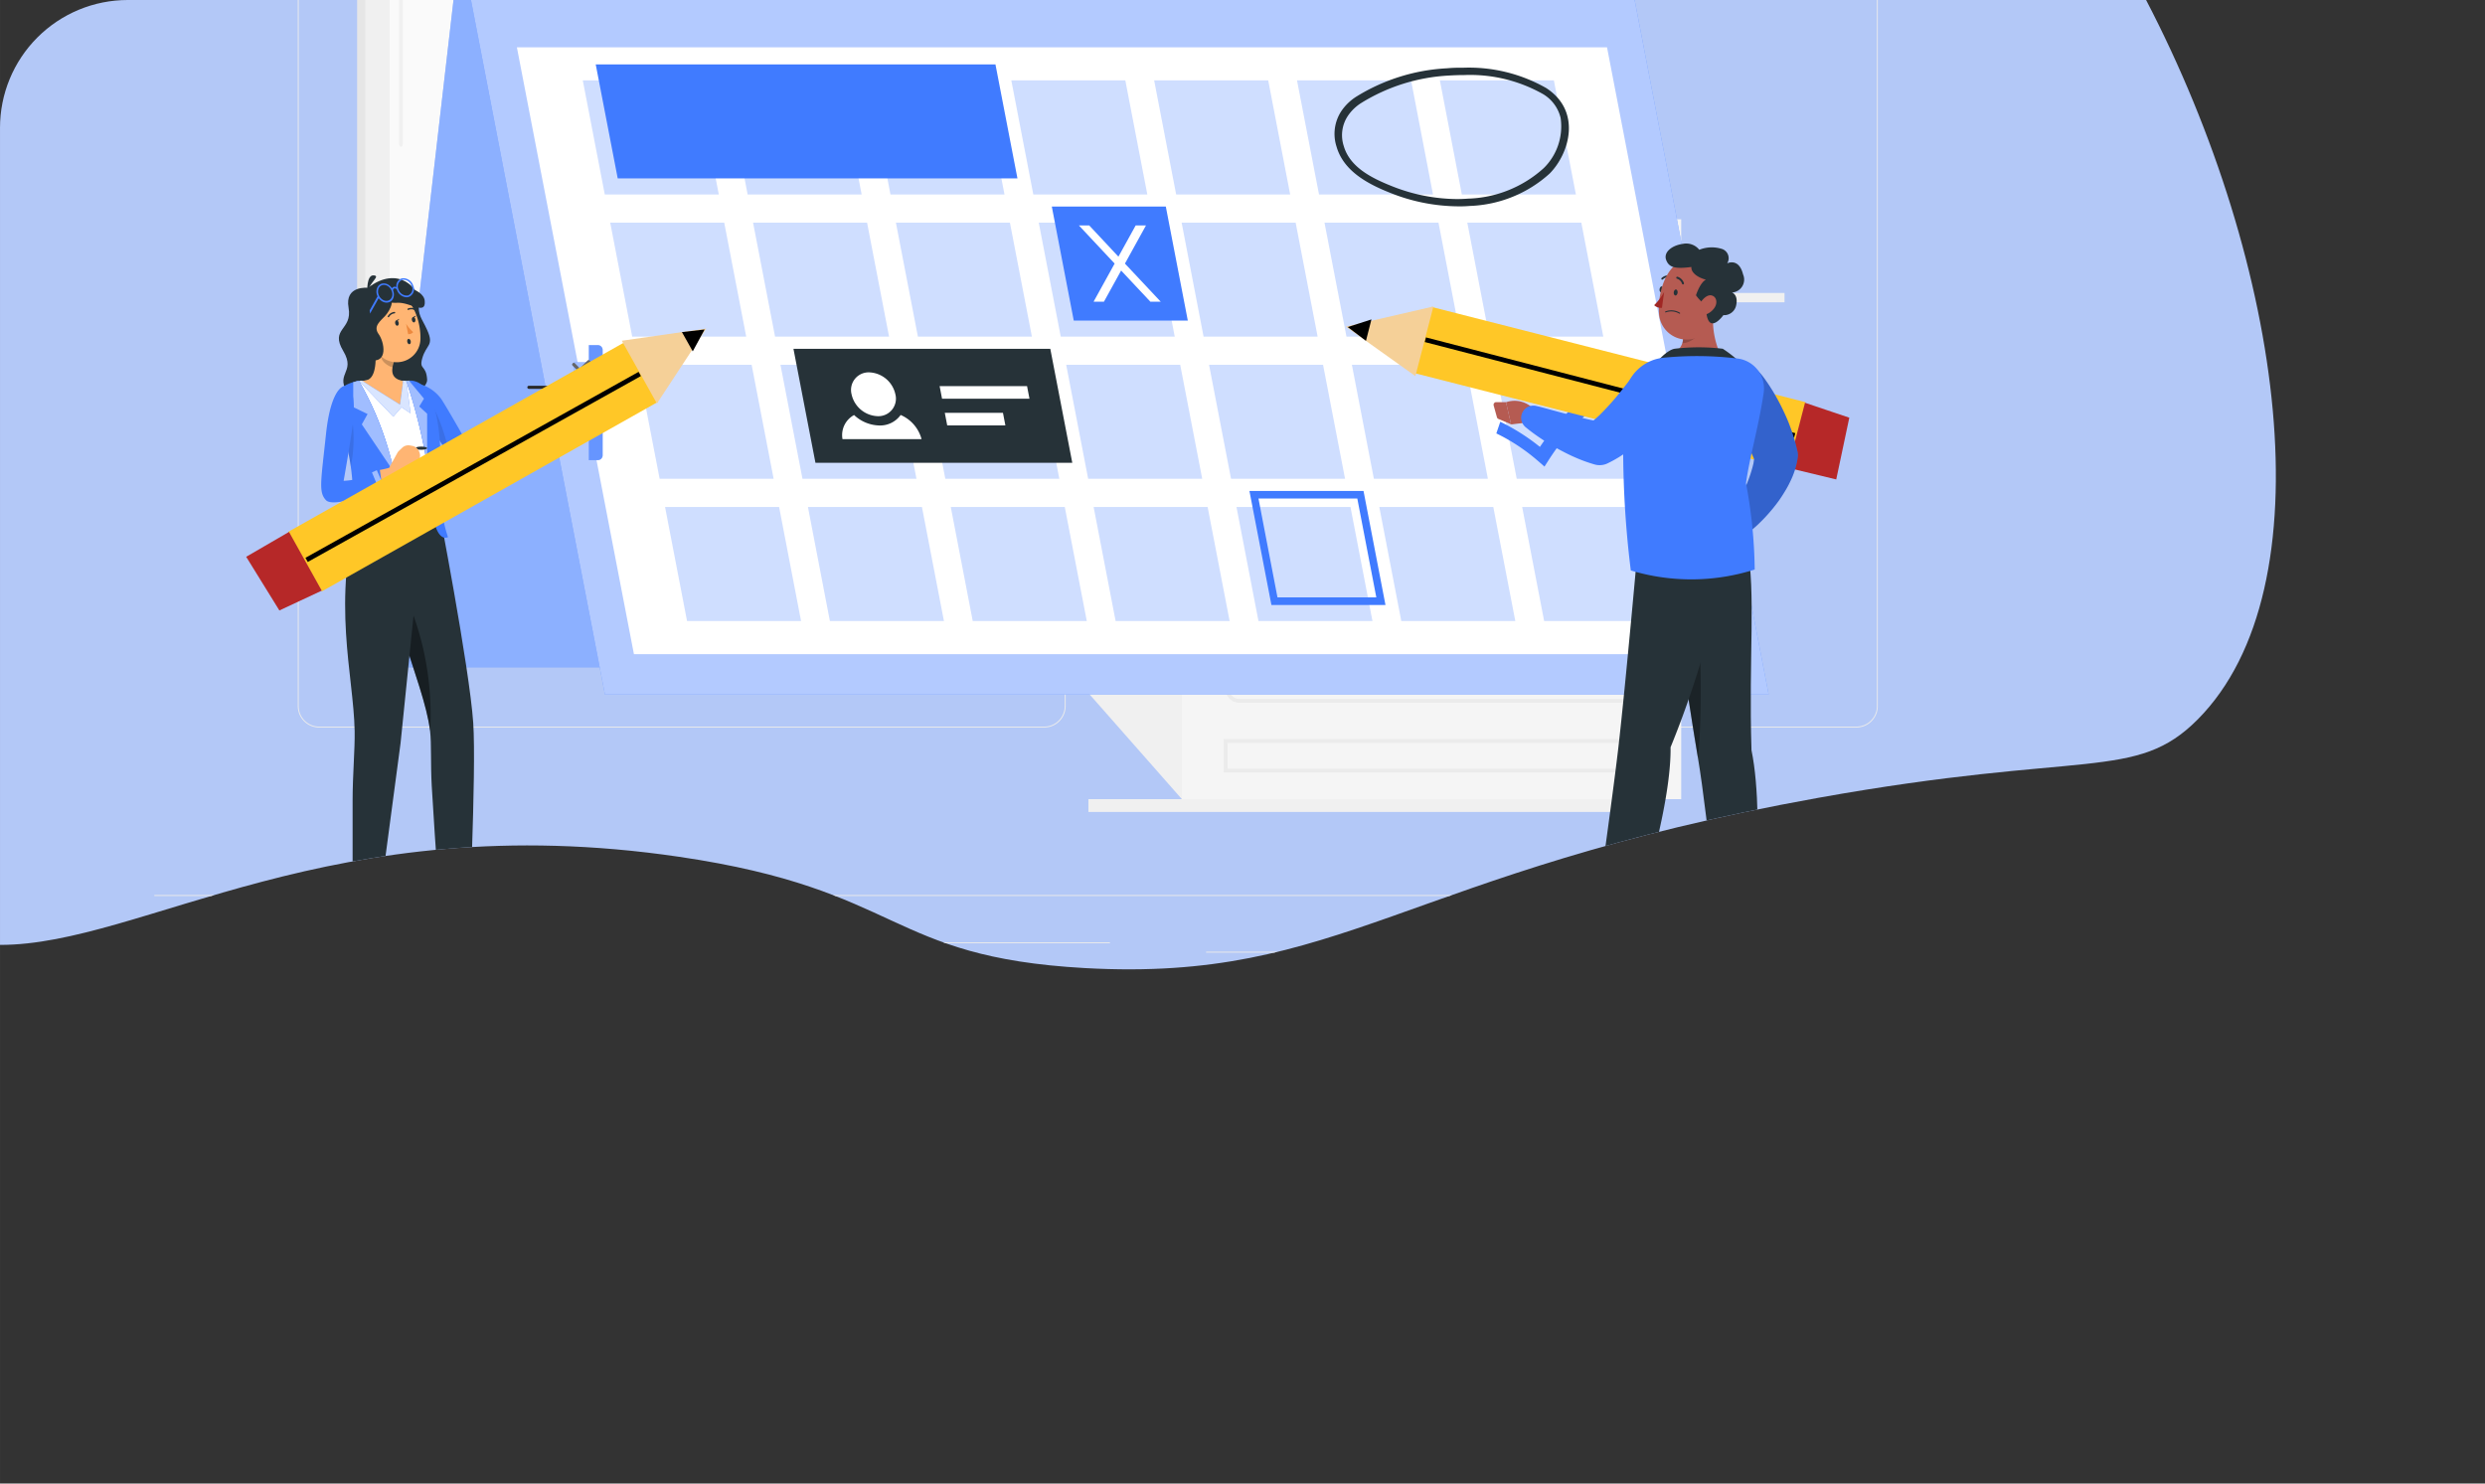 <svg xmlns="http://www.w3.org/2000/svg" xmlns:xlink="http://www.w3.org/1999/xlink" width="67.67mm" height="40.4mm" viewBox="0 0 191.82 114.52">
  <rect x="0" y="0" width="191.82" height="114.52" fill="#333333" stroke="none"/>
  <defs>
    <style>
      .cls-1, .cls-31 {
        fill: none;
      }

      .cls-2 {
        clip-path: url(#clip-path);
      }

      .cls-3 {
        fill: #cbdbff;
      }

      .cls-3, .cls-5 {
        fill-rule: evenodd;
      }

      .cls-4 {
        clip-path: url(#clip-path-2);
      }

      .cls-5 {
        fill: #b3c8f7;
      }

      .cls-6 {
        fill: #ebebeb;
      }

      .cls-7 {
        fill: #e6e6e6;
      }

      .cls-8 {
        fill: #f0f0f0;
      }

      .cls-9 {
        fill: #fafafa;
      }

      .cls-10, .cls-13, .cls-14, .cls-22, .cls-23, .cls-24, .cls-27 {
        fill: #fff;
      }

      .cls-11 {
        fill: #f5f5f5;
      }

      .cls-12, .cls-16 {
        fill: #407bff;
      }

      .cls-13, .cls-19, .cls-21 {
        opacity: 0.4;
      }

      .cls-13, .cls-14, .cls-16, .cls-18, .cls-19, .cls-22, .cls-23, .cls-24, .cls-25, .cls-27, .cls-32 {
        isolation: isolate;
      }

      .cls-14 {
        opacity: 0.6;
      }

      .cls-15, .cls-16, .cls-24 {
        opacity: 0.5;
      }

      .cls-17 {
        fill: #263238;
      }

      .cls-18, .cls-27 {
        opacity: 0.2;
      }

      .cls-20 {
        fill: #ffb573;
      }

      .cls-22 {
        opacity: 0.7;
      }

      .cls-23 {
        opacity: 0.8;
      }

      .cls-25 {
        opacity: 0.1;
      }

      .cls-26 {
        fill: #ed893e;
      }

      .cls-28 {
        fill: #ffc727;
      }

      .cls-29 {
        fill: #f5d098;
      }

      .cls-30 {
        fill: #b62828;
      }

      .cls-31 {
        stroke: #000;
        stroke-width: 0.369px;
      }

      .cls-32 {
        opacity: 0.3;
      }

      .cls-33 {
        fill: #b55b52;
      }

      .cls-34 {
        fill: #a02724;
      }
    </style>
    <clipPath id="clip-path">
      <path class="cls-1" d="M180.79,159.158c-2.22,6.54-5.13,14.45-8.63,23.98-11.33,30.78-18.37,37.05-22.74,40.16-8.09,5.77-16.76,6.88-34.1,9.1-11.56,1.48-31.37,3.82-55.33-2.28-15.84-4.03-14.74-6.98-25.77-8.33-15.63-1.92-26.25,2.97-34.22,5.9V169.018a9.861,9.861,0,0,1,9.86-9.86Z"/>
    </clipPath>
    <clipPath id="clip-path-2">
      <path class="cls-1" d="M169.65,55.53c-4.79,4.82-8.7,2.36-29.31,6.06-32.08,5.76-36.74,14.24-56.59,13.14-15.38-.86-13.94-6.03-31.32-8.59C25.49,62.17,11.02,72.96,0,72.94V9.87A9.863,9.863,0,0,1,9.86,0H165.66C176.34,20.5,179.72,45.38,169.65,55.53Z"/>
    </clipPath>
  </defs>
  <title>cards</title>
  <g id="Layer_1" data-name="Layer 1">
    <g class="cls-2">
      <path class="cls-3" d="M57.693,115.798c29.391-7.342,62.446-17.989,88.679-5.138,26.971,13.213,32.571,41.593,36.696,66.558,3.958,23.957,3.262,49.089-14.337,68.785-17.68,19.788-46.761,32.225-77.244,33.711-28.086,1.37-51.689-12.85-74.151-26.327-21.711-13.026-45.846-26.761-49.951-48.131-4.078-21.233,12.793-40.553,29.702-57.303C12.889,132.3,33.603,121.816,57.693,115.798Z"/>
    </g>
    <g class="cls-4">
      <g>
        <path class="cls-5" d="M87.362-70.154c34.956-.142,59.712,20.682,82.156,38.144C189.448-16.505,186.667,1.314,185.475,21.523c-1.154,19.581-1.067,35.525-22.035,49.572-21.364,14.313-45.667,26.923-76.078,29.37-34.507,2.776-75.143,1.94-97.511-15.405-21.759-16.872-7.383-41.591-4.295-63.537C-11.795,2.697-10.781-16.028,6.227-31.344,26.673-49.755,52.486-70.011,87.362-70.154Z"/>
        <path class="cls-6" d="M156.829,69.089H11.912v.072H156.829Z"/>
        <path class="cls-6" d="M142.309,73.752h-25.187v.073h25.187Z"/>
        <path class="cls-6" d="M118.093,71.062h-2.519v.073h2.519Z"/>
        <path class="cls-6" d="M98.662,73.465h-5.562v.072h5.562Z"/>
        <path class="cls-6" d="M33.377,71.549H27.116v.073h6.26Z"/>
        <path class="cls-6" d="M44.051,71.549h-8.095v.073h8.095Z"/>
        <path class="cls-6" d="M85.677,72.738H72.102v.072H85.677Z"/>
        <path class="cls-6" d="M80.602,56.162H24.638a1.655,1.655,0,0,1-1.652-1.655V-24.163a1.655,1.655,0,0,1,.489-1.16,1.655,1.655,0,0,1,1.163-.481H80.602a1.656,1.656,0,0,1,1.171.485,1.655,1.655,0,0,1,.485,1.17v78.655a1.654,1.654,0,0,1-1.655,1.655ZM24.638-25.746a1.582,1.582,0,0,0-1.117.465,1.582,1.582,0,0,0-.463,1.118v78.67a1.582,1.582,0,0,0,1.58,1.583H80.602a1.586,1.586,0,0,0,1.583-1.583V-24.163a1.585,1.585,0,0,0-.464-1.118,1.585,1.585,0,0,0-1.118-.464Z"/>
        <path class="cls-6" d="M143.297,56.162h-55.967a1.658,1.658,0,0,1-1.655-1.655V-24.163a1.66,1.66,0,0,1,.491-1.16,1.658,1.658,0,0,1,1.165-.48h55.967a1.655,1.655,0,0,1,1.162.482,1.657,1.657,0,0,1,.488,1.159v78.67a1.655,1.655,0,0,1-1.649,1.655Zm-55.967-81.907a1.585,1.585,0,0,0-1.118.464,1.585,1.585,0,0,0-.464,1.118v78.67a1.586,1.586,0,0,0,1.583,1.583h55.967a1.586,1.586,0,0,0,1.583-1.583V-24.163a1.585,1.585,0,0,0-.464-1.118,1.585,1.585,0,0,0-1.118-.464Z"/>
        <path class="cls-7" d="M72.383-20.604H27.566V43.487H72.383Z"/>
        <path class="cls-8" d="M73.728-20.604H28.195V43.487H73.728Z"/>
        <path class="cls-7" d="M72.383,43.487H27.566v1.174H72.383Z"/>
        <path class="cls-8" d="M74.444,43.487H28.91v1.174H74.444Z"/>
        <path class="cls-9" d="M71.847,41.604V-18.723H30.079V41.604Z"/>
        <path class="cls-10" d="M49.376,41.604,59.508-18.72h5.217L54.593,41.604Z"/>
        <path class="cls-10" d="M36.211,41.604,46.344-18.72h5.217L41.428,41.604Z"/>
        <path class="cls-8" d="M30.948,11.324c-.078,0-.142-.096-.142-.214v-28.537c0-.119.064-.212.142-.212s.145.093.145.212V11.11C31.093,11.229,31.041,11.324,30.948,11.324Z"/>
        <path class="cls-10" d="M55.714,41.604,65.847-18.72h2.032L57.746,41.604Z"/>
        <path class="cls-7" d="M71.847,41.607V-18.72h-.238V41.607Z"/>
        <path class="cls-8" d="M91.233,16.927,82.3,6.786V51.551L91.233,61.692Z"/>
        <path class="cls-8" d="M128.065,61.692H84.016v.985h44.049Z"/>
        <path class="cls-11" d="M91.23,61.692h38.545V16.927H91.23Z"/>
        <path class="cls-6" d="M132.124,48.56H102.442a1.067,1.067,0,0,1-1.064-1.064V40.569a1.066,1.066,0,0,1,1.064-1.067h4.907a1.075,1.075,0,0,1,.948.6,1.107,1.107,0,0,0,.977.58H125.298a1.103,1.103,0,0,0,.779-.325,1.196,1.196,0,0,0,.209-.29,1.051,1.051,0,0,1,.939-.58h4.898a1.066,1.066,0,0,1,1.067,1.067v6.941a1.066,1.066,0,0,1-1.067,1.064Zm-29.682-8.765a.776.776,0,0,0-.774.777v6.924a.776.776,0,0,0,.774.774h29.682a.777.777,0,0,0,.777-.774V40.569a.777.777,0,0,0-.777-.777h-4.898a.765.765,0,0,0-.681.412,1.396,1.396,0,0,1-1.246.771H109.273a1.398,1.398,0,0,1-1.232-.736.795.795,0,0,0-.692-.446Z"/>
        <path class="cls-6" d="M125.344,54.243H95.661a1.067,1.067,0,0,1-1.064-1.064v-6.924a1.067,1.067,0,0,1,1.064-1.067h4.907a1.075,1.075,0,0,1,.948.6,1.107,1.107,0,0,0,.977.58H118.518a1.082,1.082,0,0,0,.777-.325,1.129,1.129,0,0,0,.212-.29,1.052,1.052,0,0,1,.939-.58h4.898a1.067,1.067,0,0,1,1.067,1.067v6.924a1.067,1.067,0,0,1-1.067,1.078ZM95.661,45.479a.777.777,0,0,0-.774.777v6.924a.777.777,0,0,0,.774.774h29.682a.777.777,0,0,0,.777-.774v-6.924a.777.777,0,0,0-.777-.777h-4.898a.765.765,0,0,0-.681.412,1.409,1.409,0,0,1-.264.362,1.371,1.371,0,0,1-.982.409H102.493a1.398,1.398,0,0,1-1.232-.736.794.794,0,0,0-.693-.446Z"/>
        <path class="cls-6" d="M126.277,59.628H94.464V57.055h31.812ZM94.754,59.338h31.233V57.344H94.754Z"/>
        <path class="cls-6" d="M132.124,36.468H102.442a1.067,1.067,0,0,1-1.064-1.064v-6.924a1.066,1.066,0,0,1,1.064-1.067h4.907a1.076,1.076,0,0,1,.948.597,1.104,1.104,0,0,0,.977.58H125.298a1.103,1.103,0,0,0,.779-.325,1.196,1.196,0,0,0,.209-.29,1.051,1.051,0,0,1,.939-.58h4.898a1.067,1.067,0,0,1,1.067,1.067v6.924a1.067,1.067,0,0,1-1.067,1.081ZM102.442,27.703a.776.776,0,0,0-.774.777v6.924a.776.776,0,0,0,.774.774h29.682a.777.777,0,0,0,.777-.774v-6.924a.777.777,0,0,0-.777-.777h-4.898a.765.765,0,0,0-.681.412,1.4,1.4,0,0,1-.264.362,1.379,1.379,0,0,1-.982.409H109.273a1.401,1.401,0,0,1-1.232-.736.795.795,0,0,0-.692-.446Z"/>
        <path class="cls-8" d="M137.75,22.616H98.013v.722H137.75Z"/>
        <path class="cls-7" d="M87.834,23.338H98.013v-.722H87.834Z"/>
        <path class="cls-7" d="M121.168-15.118H94.989V10.793h26.179Z"/>
        <path class="cls-11" d="M113.145,10.44a12.579,12.579,0,0,1-6.989-2.12,12.576,12.576,0,0,1-4.633-5.645,12.581,12.581,0,0,1-.716-7.268,12.579,12.579,0,0,1,3.443-6.441,12.578,12.578,0,0,1,6.441-3.443,12.579,12.579,0,0,1,7.268.716,12.578,12.578,0,0,1,5.645,4.633,12.578,12.578,0,0,1,2.12,6.988,12.593,12.593,0,0,1-3.689,8.89A12.591,12.591,0,0,1,113.145,10.44Zm0-24.94a12.361,12.361,0,0,0-6.868,2.083,12.36,12.36,0,0,0-4.553,5.548,12.361,12.361,0,0,0-.704,7.142,12.362,12.362,0,0,0,3.383,6.329,12.362,12.362,0,0,0,6.329,3.383,12.362,12.362,0,0,0,7.142-.704,12.36,12.36,0,0,0,5.548-4.553A12.361,12.361,0,0,0,125.507-2.139a12.375,12.375,0,0,0-3.624-8.737A12.373,12.373,0,0,0,113.145-14.5Z"/>
        <path class="cls-12" d="M29.052,51.511h89.827l6.455-55.882H35.512Z"/>
        <path class="cls-13" d="M29.052,51.511h89.827l6.455-55.882H35.512Z"/>
        <path class="cls-12" d="M136.523,53.606H46.696L35.512-4.371H125.335Z"/>
        <path class="cls-14" d="M136.523,53.606H46.696L35.512-4.371H125.335Z"/>
        <path class="cls-10" d="M133.082,50.495H48.933L39.899,3.651h84.149Z"/>
        <g class="cls-15">
          <path class="cls-16" d="M55.484,15.011h-8.8L44.986,6.207H53.786Z"/>
          <path class="cls-16" d="M121.645,15.011h-8.803L111.147,6.207h8.799Z"/>
          <path class="cls-16" d="M110.615,15.011h-8.799l-1.698-8.804h8.804Z"/>
          <path class="cls-16" d="M99.589,15.011H90.789L89.091,6.207h8.804Z"/>
          <path class="cls-16" d="M88.563,15.011H79.763L78.065,6.207h8.8Z"/>
          <path class="cls-16" d="M77.537,15.011H68.737L67.039,6.207h8.8Z"/>
          <path class="cls-16" d="M66.511,15.011H57.711L56.013,6.207h8.799Z"/>
          <path class="cls-16" d="M57.601,25.985H48.801l-1.698-8.799h8.8Z"/>
          <path class="cls-16" d="M123.761,25.985h-8.8l-1.698-8.799h8.8Z"/>
          <path class="cls-16" d="M112.735,25.985h-8.799l-1.698-8.799h8.8Z"/>
          <path class="cls-16" d="M101.709,25.985H92.906l-1.694-8.799h8.8Z"/>
          <path class="cls-16" d="M90.679,25.985H81.88l-1.698-8.799h8.803Z"/>
          <path class="cls-16" d="M79.653,25.985H70.854l-1.698-8.799h8.8Z"/>
          <path class="cls-16" d="M68.627,25.985H59.828l-1.698-8.799h8.8Z"/>
          <path class="cls-16" d="M59.718,36.96H50.918l-1.698-8.799h8.799Z"/>
          <path class="cls-16" d="M125.878,36.96h-8.8l-1.698-8.799h8.8Z"/>
          <path class="cls-16" d="M114.852,36.96h-8.8L104.354,28.161h8.799Z"/>
          <path class="cls-16" d="M103.826,36.96H95.026l-1.698-8.799h8.8Z"/>
          <path class="cls-16" d="M92.8,36.96H83.996l-1.695-8.799h8.8Z"/>
          <path class="cls-16" d="M81.77,36.96H72.97l-1.698-8.799h8.803Z"/>
          <path class="cls-16" d="M70.743,36.96H61.944l-1.698-8.799H69.045Z"/>
          <path class="cls-16" d="M61.834,47.939H53.034l-1.698-8.804h8.803Z"/>
          <path class="cls-16" d="M127.994,47.939h-8.799l-1.698-8.804h8.8Z"/>
          <path class="cls-16" d="M116.968,47.939h-8.8l-1.698-8.804h8.799Z"/>
          <path class="cls-16" d="M105.942,47.939H97.143l-1.698-8.804h8.799Z"/>
          <path class="cls-16" d="M94.916,47.939h-8.8L84.418,39.135h8.8Z"/>
          <path class="cls-16" d="M83.89,47.939H75.087l-1.695-8.804h8.799Z"/>
          <path class="cls-16" d="M72.864,47.939H64.06l-1.695-8.804h8.8Z"/>
        </g>
        <path class="cls-12" d="M78.538,13.771H47.682L45.984,4.971h30.856Z"/>
        <path class="cls-12" d="M91.688,24.749H82.885l-1.695-8.804h8.8Z"/>
        <path class="cls-12" d="M119.22,36.018l-.477-.415a14.528,14.528,0,0,0-3.239-2.146l.305-.899a15.846,15.846,0,0,1,3.059,1.94,20.114,20.114,0,0,1,6.236-5.946l.657.895a19.293,19.293,0,0,0-6.258,6.129Z"/>
        <path class="cls-10" d="M88.46,17.402H87.664L86.333,19.812l-2.256-2.41h-.796l2.759,2.945-1.625,2.942h.799l1.328-2.406,2.256,2.406H89.597l-2.762-2.942Z"/>
        <path class="cls-12" d="M104.772,38.483l1.468,7.633h-7.63l-1.467-7.633h7.629Zm.477-.583H96.445l1.698,8.803H106.947l-1.695-8.803Z"/>
        <path class="cls-17" d="M82.771,35.724H62.945l-1.698-8.799h19.826Z"/>
        <path class="cls-10" d="M69.115,30.435a1.353,1.353,0,0,1-1.365,1.691,2.146,2.146,0,0,1-2.017-1.691A1.357,1.357,0,0,1,67.097,28.744a2.148,2.148,0,0,1,2.018,1.691Z"/>
        <path class="cls-10" d="M69.522,32.034a1.951,1.951,0,0,1-1.643.81,2.933,2.933,0,0,1-1.951-.807,1.76,1.76,0,0,0-.895,1.863h6.104a2.83,2.83,0,0,0-1.614-1.867Z"/>
        <path class="cls-10" d="M79.466,30.776H72.717l-.187-.972h6.749Z"/>
        <path class="cls-10" d="M77.607,32.841H73.117l-.187-.972h4.49Z"/>
        <path class="cls-17" d="M113.043,5.793a11.443,11.443,0,0,1,6.06,1.467,2.934,2.934,0,0,1,1.361,1.834,4.507,4.507,0,0,1-1.287,3.87,9.086,9.086,0,0,1-5.869,2.369c-.279.022-.565.033-.847.033a13.767,13.767,0,0,1-5.025-.998c-1.573-.627-3.242-1.467-3.712-3.103a2.686,2.686,0,0,1,.29-2.274,3.459,3.459,0,0,1,1.075-1.049,14.238,14.238,0,0,1,6.734-2.109C112.229,5.808,112.64,5.793,113.043,5.793Zm-.11-.565a11.594,11.594,0,0,0-1.254.044,14.73,14.73,0,0,0-6.969,2.179A3.902,3.902,0,0,0,103.503,8.632a3.2,3.2,0,0,0-.334,2.689c.55,1.9,2.432,2.887,4.141,3.565a14.315,14.315,0,0,0,5.257,1.042,8.809,8.809,0,0,0,.884-.03A9.688,9.688,0,0,0,119.62,13.397c1.526-1.541,2.498-4.809-.271-6.603a12.065,12.065,0,0,0-6.419-1.566Z"/>
        <path class="cls-17" d="M36.032,72.181l-1.732.051a.138.138,0,0,0-.133.113L33.897,73.763a.231.231,0,0,0,.034.174.234.234,0,0,0,.064.064.231.231,0,0,0,.084.035h.049c.625-.031,1.169-.082,1.948-.103.918-.027.688.09,1.767.072.651-.01.746-.752.469-.779a2.46,2.46,0,0,1-1.907-.933A.559.559,0,0,0,36.032,72.181Z"/>
        <path class="cls-18" d="M34.359,70.309l.031.978,1.428-.023.019-.787Z"/>
        <path class="cls-17" d="M28.835,72.253l-1.73-.097a.138.138,0,0,0-.142.101l-.39,1.391a.23.23,0,0,0,.077.245.235.235,0,0,0,.08.041l.049.01c.623.024,1.181.02,1.948.064.918.053.678.15,1.754.226.649.045.811-.688.536-.739a2.455,2.455,0,0,1-1.82-1.095A.552.552,0,0,0,28.835,72.253Z"/>
        <path class="cls-18" d="M27.329,70.246l-.055.974,1.426.101.086-.783Z"/>
        <path class="cls-17" d="M31.364,38.799h2.41s2.465,12.708,2.755,17.004c.253,3.757-.376,16.765-.376,16.765H34.15s-.571-7.418-.824-11.898c-.097-1.726-.012-3.269-.127-4.234-.487-4.031-4.012-10.326-3.176-15.928C30.023,40.509,29.918,38.812,31.364,38.799Z"/>
        <path class="cls-19" d="M31.364,46.111l-1.085-.312c.793,3.977,2.584,7.85,2.923,10.638A22.71,22.71,0,0,0,31.364,46.111Z"/>
        <path class="cls-17" d="M27.711,38.799h5.099l-1.89,18.564L28.941,72.233H27.218V61.79c0-1.981.183-3.912.158-5.358C27.292,52.028,25.567,46.54,27.711,38.799Z"/>
        <path class="cls-17" d="M28.402,22.219s-1.812-.214-1.496,1.537c.316,1.752-1.461,1.58-.413,3.334,1.048,1.754-.805,1.705.487,3.458,1.461,1.985,6.065-.084,5.991-1.247s-.633-.725-.38-1.631c.31-1.107.939-.957.38-2.2-.421-.939-.731-1.109-.633-2.108C32.436,22.363,30.779,20.392,28.402,22.219Z"/>
        <path class="cls-10" d="M27.44,29.483a.903.903,0,0,1,.362-.08,26.209,26.209,0,0,1,3.447,0h.195L32.823,32.692l.828,6.04-3.971.012A69.087,69.087,0,0,0,27.44,29.483Z"/>
        <path class="cls-20" d="M28.048,26.182a1.035,1.035,0,0,0,.614.511c.351.105.534-.207.442-.542-.082-.3-.364-.719-.719-.678a.469.469,0,0,0-.399.536A.423.423,0,0,0,28.048,26.182Z"/>
        <path class="cls-12" d="M38.559,34.229c-.618.639-1.929,1.925-2.533,1.984-.814.078-2.519-2.899-2.519-2.899l-.834-3.051-.779-.713A3.087,3.087,0,0,1,34.082,30.828c.738,1.165,2.11,3.632,2.11,3.632l1.726-1.066Z"/>
        <path class="cls-17" d="M30.023,38.489l3.751-.146v.828h-3.702Z"/>
        <g class="cls-21">
          <path class="cls-19" d="M30.023,38.489l3.751-.146v.828h-3.702Z"/>
        </g>
        <path class="cls-17" d="M32.208,38.107a.585.585,0,0,0-.505.316l.505-.02v.768H31.711a.585.585,0,0,0,.497.3.688.688,0,0,0,0-1.364Z"/>
        <path class="cls-22" d="M32.208,38.107a.585.585,0,0,0-.505.316l.505-.02v.768H31.711a.585.585,0,0,0,.497.3.688.688,0,0,0,0-1.364Z"/>
        <path class="cls-20" d="M30.429,31.449l.678-.158.142-1.869a.898.898,0,0,1-.175-.02c-.963-.195-.867-.871-.653-1.518l-1.498-1.527c.094.867.236,2.62-.52,2.958a2.276,2.276,0,0,1-.483.101Z"/>
        <path class="cls-12" d="M27.929,29.382l2.948,1.849.244-1.849.244.021.323,2.502-.698-.471-.633.731-2.646-2.761Z"/>
        <path class="cls-23" d="M27.929,29.382l2.948,1.849.244-1.849.244.021.323,2.502-.698-.471-.633.731-2.646-2.761Z"/>
        <path class="cls-12" d="M27.077,41.191s3.799,1.169,3.799-1.364a23.792,23.792,0,0,0-3.166-10.424s-1.705.195-1.851,1.461S27.857,34.901,27.077,41.191Z"/>
        <path class="cls-12" d="M30.446,36.499a25.44,25.44,0,0,0-2.728-7.096,3.106,3.106,0,0,0-.452.099v1.923l1.107.536-.444.797Z"/>
        <path class="cls-24" d="M30.446,36.499a25.44,25.44,0,0,0-2.728-7.096,3.106,3.106,0,0,0-.452.099v1.923l1.107.536-.444.797Z"/>
        <path class="cls-25" d="M33.147,32.02l.355,1.294a18.93,18.93,0,0,0,1.169,1.753,13.604,13.604,0,0,0-1.302-3.805Z"/>
        <path class="cls-12" d="M31.364,29.403a39.472,39.472,0,0,1,1.9,8.865c.195,3.897,1.315,3.192,1.315,3.192a12.105,12.105,0,0,1-.585-4.653C34.092,33.787,33.799,29.013,31.364,29.403Z"/>
        <path class="cls-12" d="M32.728,30.773l-1.157-1.389a1.49,1.49,0,0,0-.207.02,45.902,45.902,0,0,1,1.607,6.33V31.936l-.61-.559Z"/>
        <path class="cls-24" d="M32.728,30.773l-1.157-1.389a1.49,1.49,0,0,0-.207.02,45.902,45.902,0,0,1,1.607,6.33V31.936l-.61-.559Z"/>
        <path class="cls-20" d="M37.934,33.394l.538-.334.477-.929a.569.569,0,0,1,.174-.202.575.575,0,0,1,.247-.1l.608-.091a.565.565,0,0,1,.445.123l.136.111a.567.567,0,0,1,.177.622l-.051.146a.571.571,0,0,1-.468.38.723.723,0,0,0-.549.298,1.138,1.138,0,0,1-.764.458s-.128.14-.335.355Z"/>
        <path class="cls-12" d="M37.636,33.421l.345-.255.77,1.085-.312.296Z"/>
        <path class="cls-24" d="M37.636,33.421l.345-.255.77,1.085-.312.296Z"/>
        <path class="cls-18" d="M29.536,26.987l.892.904a2.759,2.759,0,0,0-.123.464c-.358-.086-.879-.456-.883-.841A1.532,1.532,0,0,1,29.536,26.987Z"/>
        <path class="cls-20" d="M28.161,25.01c.362,1.385.485,1.977,1.333,2.558a1.827,1.827,0,0,0,2.958-1.338c.055-1.319-.546-3.359-2.026-3.647a1.948,1.948,0,0,0-2.264,2.428Z"/>
        <path class="cls-17" d="M31.436,26.389c.021.115.101.195.175.181s.115-.119.094-.232c-.021-.113-.101-.195-.175-.182S31.413,26.276,31.436,26.389Z"/>
        <path class="cls-26" d="M31.346,24.992a3.018,3.018,0,0,0,.549.649.497.497,0,0,1-.177.122.504.504,0,0,1-.212.035Z"/>
        <path class="cls-17" d="M29.981,24.487a.068.068,0,0,1-.027,0,.057.057,0,0,1-.027-.057.055.055,0,0,1,.008-.021.661.661,0,0,1,.514-.331.056.056,0,0,1,.04.017.057.057,0,0,1,.017.04.056.056,0,0,1-.017.04.056.056,0,0,1-.04.017.552.552,0,0,0-.421.279.067.067,0,0,1-.021.014A.059.059,0,0,1,29.981,24.487Z"/>
        <path class="cls-17" d="M32.063,23.955a.068.068,0,0,1-.027,0,.553.553,0,0,0-.503-.033.054.054,0,0,1-.021.007.055.055,0,0,1-.041-.013.055.055,0,0,1-.014-.017.06.06,0,0,1,.025-.078.671.671,0,0,1,.612.035.058.058,0,0,1,.025.076.062.062,0,0,1-.023.023.059.059,0,0,1-.031.008Z"/>
        <path class="cls-17" d="M30.503,24.965c.023.113.101.195.177.179s.117-.117.094-.232c-.023-.115-.101-.195-.175-.181S30.481,24.848,30.503,24.965Z"/>
        <path class="cls-17" d="M31.793,24.709c.023.113.101.195.175.179s.117-.119.095-.234c-.021-.115-.101-.195-.175-.179C31.814,24.491,31.769,24.595,31.793,24.709Z"/>
        <path class="cls-17" d="M31.857,24.489l.257-.132S32.015,24.598,31.857,24.489Z"/>
        <path class="cls-17" d="M30.567,24.742l.257-.132S30.725,24.852,30.567,24.742Z"/>
        <path class="cls-17" d="M29.014,22.237c-.247.425.37,1.212,1.668,1.136.974-.056,2.204.994,2.104-.14C32.705,22.192,30.246,21.699,29.014,22.237Z"/>
        <path class="cls-17" d="M29.848,22.539c.779.505.261,1.424-.113,1.839s-.953.801-.507,1.413c.446.612.754,2.299-.674,2.003s-1.364-2.309-.947-3.238S28.921,21.941,29.848,22.539Z"/>
        <path class="cls-12" d="M31.894,22.042a.801.801,0,0,0-.883-.553.598.598,0,0,0-.409.676.275.275,0,0,0-.195-.025.234.234,0,0,0-.15.117.852.852,0,0,0-.263-.265.65.65,0,0,0-.52-.097.546.546,0,0,0-.366.343.778.778,0,0,0,0,.551.664.664,0,0,0,.037.084L28.535,23.959c.01.074.019.158.029.247l.666-1.188a.912.912,0,0,0,.238.228.706.706,0,0,0,.374.115.502.502,0,0,0,.146-.02.53.53,0,0,0,.366-.329.758.758,0,0,0,0-.552.14.14,0,0,1-.013-.06.14.14,0,0,1,.052-.108.139.139,0,0,1,.055-.027.175.175,0,0,1,.195.113.834.834,0,0,0,.737.571.543.543,0,0,0,.146-.02A.641.641,0,0,0,31.894,22.042Zm-1.652.902a.441.441,0,0,1-.296.267.535.535,0,0,1-.218.004.527.527,0,0,1-.201-.084.75.75,0,0,1-.304-.39.651.651,0,0,1,0-.466.437.437,0,0,1,.294-.267.501.501,0,0,1,.117-.016.586.586,0,0,1,.304.094.766.766,0,0,1,.304.39.651.651,0,0,1,.004.472Zm1.245-.138a.658.658,0,0,1-.725-.466.53.53,0,0,1,.292-.733.448.448,0,0,1,.115-.016.695.695,0,0,1,.61.481.535.535,0,0,1-.288.737Z"/>
        <path class="cls-17" d="M28.348,22.543s-.066-1.327.489-1.286S28.597,21.724,28.348,22.543Z"/>
        <path class="cls-25" d="M27.077,36.02a10.647,10.647,0,0,0,.039-4.066l-.483,1.103s-.027.271-.064.612A17.156,17.156,0,0,1,27.077,36.02Z"/>
        <path class="cls-25" d="M28.991,37.629l-1.072.195-.676.248v1.097A10.425,10.425,0,0,0,28.991,37.629Z"/>
        <path class="cls-12" d="M46.148,26.64h-.695v8.881h.695a.372.372,0,0,0,.372-.372V27.012a.372.372,0,0,0-.372-.372Z"/>
        <path class="cls-27" d="M46.148,26.64h-.695v8.881h.695a.372.372,0,0,0,.372-.372V27.012a.372.372,0,0,0-.372-.372Z"/>
        <path class="cls-12" d="M45.252,27.965H44.307V28.91h.945Z"/>
        <path class="cls-24" d="M45.252,27.965H44.307V28.91h.945Z"/>
        <path d="M45.369,27.829l-.616.616-.38-.39c-.107-.105-.273.06-.166.166l.464.464a.119.119,0,0,0,.166,0l.698-.698a.118.118,0,0,0-.019-.146.118.118,0,0,0-.147-.012Z"/>
        <path class="cls-13" d="M45.369,27.829l-.616.616-.38-.39c-.107-.105-.273.06-.166.166l.464.464a.119.119,0,0,0,.166,0l.698-.698a.118.118,0,0,0-.019-.146.118.118,0,0,0-.147-.012Z"/>
        <path class="cls-12" d="M45.252,29.426H44.307v.945h.945Z"/>
        <path class="cls-24" d="M45.252,29.426H44.307v.945h.945Z"/>
        <path d="M40.826,30.015H43.142a.117.117,0,0,0,.117-.117.117.117,0,0,0-.117-.117H40.826a.117.117,0,0,0-.117.117.117.117,0,0,0,.117.117Z"/>
        <g class="cls-21">
          <path class="cls-13" d="M40.826,30.015H43.142a.117.117,0,0,0,.117-.117.117.117,0,0,0-.117-.117H40.826a.117.117,0,0,0-.117.117.117.117,0,0,0,.117.117Z"/>
        </g>
        <path d="M45.369,29.29l-.616.616-.38-.39c-.107-.105-.273.061-.166.166l.464.464a.119.119,0,0,0,.166,0l.698-.698a.117.117,0,0,0-.09-.178A.116.116,0,0,0,45.369,29.29Z"/>
        <path class="cls-13" d="M45.369,29.29l-.616.616-.38-.39c-.107-.105-.273.061-.166.166l.464.464a.119.119,0,0,0,.166,0l.698-.698a.117.117,0,0,0-.09-.178A.116.116,0,0,0,45.369,29.29Z"/>
        <path class="cls-12" d="M45.252,30.888H44.307v.945h.945Z"/>
        <path class="cls-24" d="M45.252,30.888H44.307v.945h.945Z"/>
        <path d="M40.826,31.476H43.61a.117.117,0,0,0,.083-.2.117.117,0,0,0-.083-.034H40.826a.117.117,0,0,0-.117.117.117.117,0,0,0,.117.117Z"/>
        <g class="cls-21">
          <path class="cls-13" d="M40.826,31.476H43.61a.117.117,0,0,0,.083-.2.117.117,0,0,0-.083-.034H40.826a.117.117,0,0,0-.117.117.117.117,0,0,0,.117.117Z"/>
        </g>
        <path d="M45.369,30.752l-.616.616-.38-.39c-.107-.107-.273.059-.166.164l.464.464a.119.119,0,0,0,.166,0l.698-.698a.117.117,0,0,0,.014-.075.115.115,0,0,0-.035-.068.117.117,0,0,0-.144-.013Z"/>
        <path class="cls-13" d="M45.369,30.752l-.616.616-.38-.39c-.107-.107-.273.059-.166.164l.464.464a.119.119,0,0,0,.166,0l.698-.698a.117.117,0,0,0,.014-.075.115.115,0,0,0-.035-.068.117.117,0,0,0-.144-.013Z"/>
        <path class="cls-12" d="M45.252,32.349H44.307v.945h.945Z"/>
        <path class="cls-24" d="M45.252,32.349H44.307v.945h.945Z"/>
        <path d="M40.826,32.938H43.454a.117.117,0,0,0,.083-.2.116.116,0,0,0-.083-.034H40.826a.117.117,0,0,0-.083.2A.117.117,0,0,0,40.826,32.938Z"/>
        <g class="cls-21">
          <path class="cls-13" d="M40.826,32.938H43.454a.117.117,0,0,0,.083-.2.116.116,0,0,0-.083-.034H40.826a.117.117,0,0,0-.083.2A.117.117,0,0,0,40.826,32.938Z"/>
        </g>
        <path class="cls-20" d="M39.341,31.979a4.147,4.147,0,0,1,.974,0c.049.033.025.179,0,.232-.025.052-.172.101-.243.128a3.171,3.171,0,0,1-.559.066Z"/>
        <path class="cls-17" d="M32.971,34.597c0,.068-.205.123-.454.123s-.456-.055-.456-.123c0-.068.195-.122.456-.122S32.971,34.53,32.971,34.597Z"/>
        <path class="cls-12" d="M28.991,36.478A6.253,6.253,0,0,1,26.526,37.117s.602-3.412.733-4.557c.08-.707.195-2.903-.676-2.761,0,0-1.031.043-1.42,3.714-.39,3.671-.585,4.481,0,5.097.493.521,2.923-.251,4.287-1.052Z"/>
        <path class="cls-20" d="M29.485,37.437a3.918,3.918,0,0,0,.713-.272l.737-.213a.864.864,0,0,0,.528-.536,1.048,1.048,0,0,1,.541-.61l.03-.014a.686.686,0,0,0,.352-.847l-.028-.078a.691.691,0,0,0-.521-.445L31.643,34.386a.689.689,0,0,0-.597.177l-.25.238a.678.678,0,0,0-.128.168l-.632,1.145a7.314,7.314,0,0,1-.716.163Z"/>
        <path class="cls-12" d="M28.712,36.468l.372-.173.583,1.317-.394.201Z"/>
        <path class="cls-24" d="M28.712,36.468l.372-.173.583,1.317-.394.201Z"/>
        <rect class="cls-28" x="121.643" y="15.027" width="5.278" height="29.8" transform="translate(64.606 142.976) rotate(-75.711)"/>
        <path class="cls-29" d="M103.903,25.215,109.255,29.034l1.39-5.376Z"/>
        <path d="M105.863,24.658l-.422,1.654-1.406-1.065Z"/>
        <path class="cls-30" d="M142.75,32.243l-1.009,4.766-1.858-.448-1.858-.448,1.305-5.022,1.71.576Z"/>
        <path class="cls-31" d="M138.534,33.614l-28.508-7.39"/>
        <rect class="cls-28" x="21.619" y="33.4" width="29.8" height="5.278" transform="translate(-12.991 22.578) rotate(-29.411)"/>
        <path class="cls-29" d="M54.507,25.366l-6.508.937L50.708,31.15Z"/>
        <path d="M53.475,27.123l-.837-1.487,1.751-.201Z"/>
        <path class="cls-30" d="M21.566,47.124l-2.563-4.143,1.653-.96,1.653-.96,2.526,4.532-1.635.765Z"/>
        <path class="cls-31" d="M23.667,43.22,49.383,28.867"/>
        <path class="cls-12" d="M135.893,28.826l.144.177.126.167c.083.11.159.221.236.333.156.22.295.448.438.673.276.457.531.924.768,1.417.117.239.229.487.336.733.108.246.205.503.296.762a12.955,12.955,0,0,1,.473,1.594l.041.163a1.244,1.244,0,0,1,.025.434,6.131,6.131,0,0,1-.579,1.876,7.572,7.572,0,0,1-.416.769c-.147.245-.298.478-.459.708a12.781,12.781,0,0,1-1.031,1.256c-.177.195-.37.383-.561.569a7.712,7.712,0,0,1-.613.531.935.935,0,0,1-1.435-1.13l.028-.06.308-.632c.108-.213.209-.429.308-.641.2-.427.391-.848.553-1.268a9.689,9.689,0,0,0,.408-1.217,3.514,3.514,0,0,0,.133-1.006l.063.597c-.159-.392-.329-.779-.531-1.169s-.4-.774-.623-1.157-.45-.765-.691-1.139l-.355-.556-.34-.506-.064-.094a1.858,1.858,0,0,1,3.011-2.175Z"/>
        <path class="cls-18" d="M135.893,28.826l.144.177.126.167c.083.11.159.221.236.333.156.22.295.448.438.673.276.457.531.924.768,1.417.117.239.229.487.336.733.108.246.205.503.296.762a12.955,12.955,0,0,1,.473,1.594l.041.163a1.244,1.244,0,0,1,.025.434,6.131,6.131,0,0,1-.579,1.876,7.572,7.572,0,0,1-.416.769c-.147.245-.298.478-.459.708a12.781,12.781,0,0,1-1.031,1.256c-.177.195-.37.383-.561.569a7.712,7.712,0,0,1-.613.531.935.935,0,0,1-1.435-1.13l.028-.06.308-.632c.108-.213.209-.429.308-.641.2-.427.391-.848.553-1.268a9.689,9.689,0,0,0,.408-1.217,3.514,3.514,0,0,0,.133-1.006l.063.597c-.159-.392-.329-.779-.531-1.169s-.4-.774-.623-1.157-.45-.765-.691-1.139l-.355-.556-.34-.506-.064-.094a1.858,1.858,0,0,1,3.011-2.175Z"/>
        <path class="cls-12" d="M131.136,76.116s1.81-.664,2.046-1.109h1.569l-.096,1.656h-1.28l-.142-.152-.252.152a6.374,6.374,0,0,1-1.985-.207.389.389,0,0,1,.14-.34Z"/>
        <path class="cls-17" d="M135.199,57.909c-.22-7.274.344-12.136-.329-15.721l-6.293-.094s1.661,11.542,2.479,16.348c.818,4.805,1.929,16.672,1.929,16.672h2.065S136.369,63.536,135.199,57.909Z"/>
        <path class="cls-32" d="M130.955,47.475c.335,1.04.48,7.712.112,11.043a.544.544,0,0,0-.013-.076c-.287-1.688-.678-4.21-1.062-6.771Z"/>
        <path class="cls-12" d="M119.63,74.673s2.876.269,3.215-.085l1.488.501L123.801,76.66l-.916-.31-.094-.191-.28.065a19.306,19.306,0,0,1-3.112-1.268.353.353,0,0,1,.23-.283Z"/>
        <path class="cls-17" d="M128.953,57.684a74.564,74.564,0,0,0,4.444-15.528l-6.876-.958s-1.04,11.722-1.61,16.612c-.597,5.085-2.292,16.826-2.292,16.826l2.136.721S129.025,63.653,128.953,57.684Z"/>
        <path class="cls-33" d="M132.267,23.988a6.424,6.424,0,0,0,.611,3.542,4.511,4.511,0,0,1-3.117,1.337c-1.408-.021-1.151-.972-.774-1.463,1.009-.51,1.047-1.33.801-1.784Z"/>
        <path class="cls-18" d="M129.834,25.722a1.126,1.126,0,0,1,.025.774,1.553,1.553,0,0,0,1.071-.519C130.494,25.909,130.101,25.761,129.834,25.722Z"/>
        <path class="cls-17" d="M134.193,27.851a9.921,9.921,0,0,0-1.21-.93,15.691,15.691,0,0,0-3.72,0c-.634.117-1.406,1.063-1.406,1.063Z"/>
        <path class="cls-17" d="M128.41,22.362c-.018.129-.101.223-.186.211-.085-.012-.138-.125-.12-.255.018-.129.099-.225.177-.212S128.426,22.232,128.41,22.362Z"/>
        <path class="cls-17" d="M128.291,21.586a.072.072,0,0,0,.038 0.0.072.072,0,0,0,.033-.018.604.604,0,0,1,.531-.161.074.074,0,0,0,.055-.004.074.074,0,0,0,.037-.042.078.078,0,0,0-.055-.094.758.758,0,0,0-.67.197.078.078,0,0,0-.022.054.078.078,0,0,0,.022.054A.071.071,0,0,0,128.291,21.586Z"/>
        <path class="cls-33" d="M132.831,22.682c-.354,1.562-.498,2.497-1.431,3.165a2.146,2.146,0,0,1-3.344-1.709c-.101-1.479.512-3.787,2.164-4.139a2.21,2.21,0,0,1,2.611,2.683Z"/>
        <path class="cls-17" d="M129.458,24.037a1.362,1.362,0,0,1,.214.103l.011.011a.034.034,0,0,1,.007.014.048.048,0,0,1,0.0.016l-.006.015a.046.046,0,0,1-.027.018.048.048,0,0,1-.033-.004,1.2,1.2,0,0,0-1.034-.096.042.042,0,0,1-.056-.019.046.046,0,0,1,.001-.032.045.045,0,0,1,.022-.023A1.278,1.278,0,0,1,129.458,24.037Z"/>
        <path class="cls-17" d="M131.681,23.562a3.201,3.201,0,0,1-.767-.768s.31-.978.767-1.206c-.604-.152-1.162-.531-1.121-.979-1.254.163-1.732.044-1.948-.546-.216-.59.432-1.123,1.302-1.24a1.293,1.293,0,0,1,1.256.457,2.607,2.607,0,0,1,1.713-.075.752.752,0,0,1,.441,1.123s.901-.457,1.226.855a.999.999,0,0,1-.856,1.396s.501.158.324.983a.951.951,0,0,1-.988.767S131.711,26.175,131.681,23.562Z"/>
        <path class="cls-17" d="M129.497,22.601c-.018.129-.099.225-.177.212-.078-.012-.14-.127-.122-.257.018-.129.101-.223.177-.212C129.451,22.355,129.517,22.472,129.497,22.601Z"/>
        <path class="cls-17" d="M129.396,21.458a.079.079,0,0,0,.018.032.082.082,0,0,0,.031.021.604.604,0,0,1,.393.386.069.069,0,0,0,.012.027.077.077,0,0,0,.022.02.069.069,0,0,0,.028.01.075.075,0,0,0,.03-.002.081.081,0,0,0,.027-.012.077.077,0,0,0,.02-.022.07.07,0,0,0,.01-.028.068.068,0,0,0-.001-.03.75.75,0,0,0-.492-.494.075.075,0,0,0-.03-.004.074.074,0,0,0-.029.007.076.076,0,0,0-.024.018.081.081,0,0,0-.015.026A.075.075,0,0,0,129.396,21.458Z"/>
        <path class="cls-34" d="M128.454,22.542a4.516,4.516,0,0,1-.767,1.017.752.752,0,0,0,.602.205Z"/>
        <path class="cls-33" d="M132.338,23.765a1.351,1.351,0,0,1-.82.556c-.423.082-.553-.343-.366-.756.168-.372.59-.863.981-.756S132.59,23.403,132.338,23.765Z"/>
        <path class="cls-12" d="M134.122,27.675a26.173,26.173,0,0,0-5.753-.057,3.355,3.355,0,0,0-2.97,3.011,75.873,75.873,0,0,0,.485,13.406,16.154,16.154,0,0,0,9.564-.071,37.662,37.662,0,0,0-.673-6.661c.274-2.012.972-4.315,1.365-6.986a2.323,2.323,0,0,0-2.019-2.642Z"/>
        <path class="cls-33" d="M118.087,32.588l-1.442.177-.398-1.713a2.014,2.014,0,0,1,2.175.565Z"/>
        <path class="cls-33" d="M115.67,32.342l.976.412-.398-1.712H115.496a.202.202,0,0,0-.163.079.207.207,0,0,0-.039.085.198.198,0,0,0,.003.093l.255.919a.196.196,0,0,0,.044.075A.2.2,0,0,0,115.67,32.342Z"/>
        <path class="cls-12" d="M129.131,31.079l-.241.355c-.078.111-.159.22-.238.329-.159.218-.328.425-.498.634a16.191,16.191,0,0,1-1.093,1.201c-.197.193-.395.383-.604.57-.209.187-.429.365-.657.54a9.002,9.002,0,0,1-1.527.969l-.165.083a1.418,1.418,0,0,1-1.007.097,11.815,11.815,0,0,1-1.507-.546c-.473-.202-.919-.438-1.359-.673-.439-.236-.857-.499-1.268-.774a14.325,14.325,0,0,1-1.203-.886.942.942,0,0,1,.811-1.644l.039.009c.443.103.9.232,1.344.355.445.122.886.239,1.327.354.441.115.872.216,1.293.314.422.097.836.163,1.215.214l-1.172.177a8.704,8.704,0,0,0,.885-.749c.296-.29.59-.608.886-.937.295-.329.575-.677.854-1.031l.418-.531L126.054,29l.06-.082a1.86,1.86,0,0,1,3.024,2.161Z"/>
      </g>
    </g>
  </g>
</svg>

